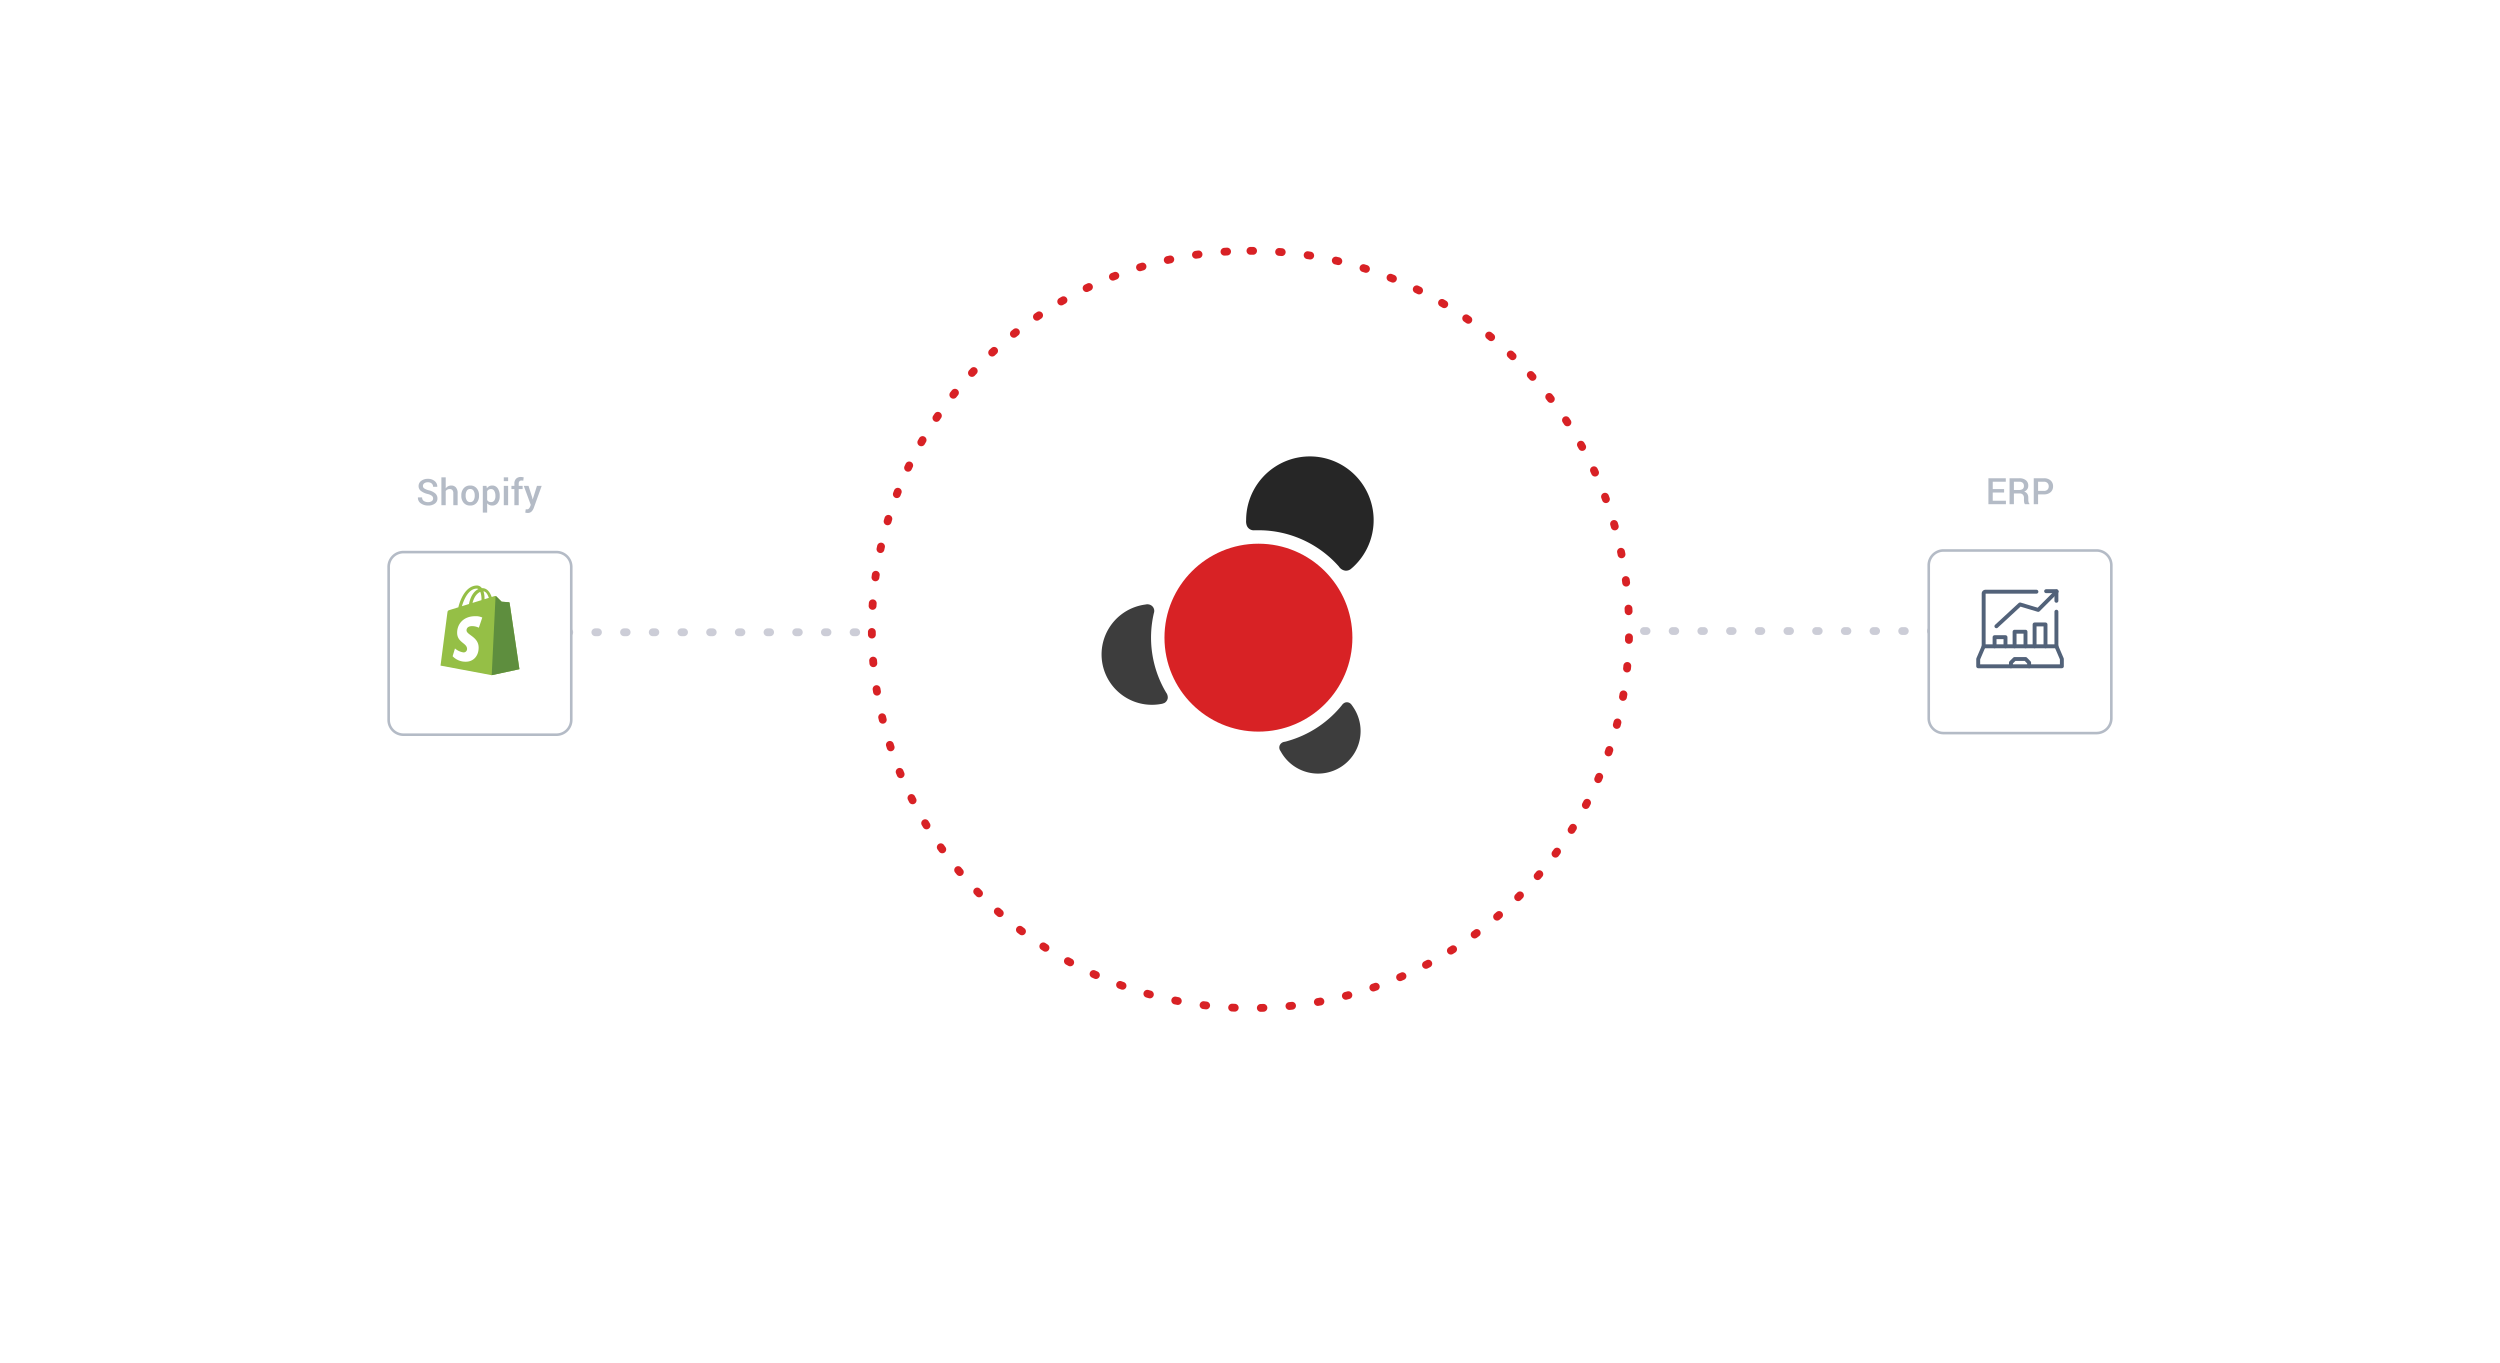 <svg xmlns="http://www.w3.org/2000/svg" xmlns:xlink="http://www.w3.org/1999/xlink" width="958.405" height="522.615" viewBox="0 0 958.405 522.615">
  <defs>
    <filter id="Path_4453" x="218.069" y="0" width="522.615" height="522.615" filterUnits="userSpaceOnUse">
      <feOffset dy="20" input="SourceAlpha"/>
      <feGaussianBlur stdDeviation="49.5" result="blur"/>
      <feFlood flood-color="#3c485a" flood-opacity="0.149"/>
      <feComposite operator="in" in2="blur"/>
      <feComposite in="SourceGraphic"/>
    </filter>
    <filter id="Path_4752" x="590.405" y="62.029" width="368" height="368" filterUnits="userSpaceOnUse">
      <feOffset dy="5" input="SourceAlpha"/>
      <feGaussianBlur stdDeviation="49.5" result="blur-2"/>
      <feFlood flood-color="#3c485a" flood-opacity="0.102"/>
      <feComposite operator="in" in2="blur-2"/>
      <feComposite in="SourceGraphic"/>
    </filter>
    <filter id="Path_4764" x="0" y="62.648" width="368" height="368" filterUnits="userSpaceOnUse">
      <feOffset dy="5" input="SourceAlpha"/>
      <feGaussianBlur stdDeviation="49.5" result="blur-3"/>
      <feFlood flood-color="#3c485a" flood-opacity="0.102"/>
      <feComposite operator="in" in2="blur-3"/>
      <feComposite in="SourceGraphic"/>
    </filter>
  </defs>
  <g id="Group_3575" data-name="Group 3575" transform="translate(-242.595 -1366.336)">
    <path id="Path_4456" data-name="Path 4456" d="M0,0H128" transform="translate(448.828 1608.725)" fill="none" stroke="#cccdd7" stroke-linecap="round" stroke-width="3" stroke-dasharray="1 10"/>
    <path id="Path_4457" data-name="Path 4457" d="M0,0H128" transform="translate(994.823 1608.244) rotate(180)" fill="none" stroke="#cccdd7" stroke-linecap="round" stroke-width="3" stroke-dasharray="1 10"/>
    <path id="Path_4452" data-name="Path 4452" d="M145.144,0A145.144,145.144,0,1,1,0,145.144,145.144,145.144,0,0,1,145.144,0Z" transform="translate(576.828 1462.5)" fill="none" stroke="#d82125" stroke-linecap="round" stroke-width="3" stroke-dasharray="1 10"/>
    <g transform="matrix(1, 0, 0, 1, 242.59, 1366.34)" filter="url(#Path_4453)">
      <path id="Path_4453-2" data-name="Path 4453" d="M112.808,0A112.808,112.808,0,1,1,0,112.808,112.808,112.808,0,0,1,112.808,0Z" transform="translate(366.57 128.5)" fill="#fff"/>
    </g>
    <g id="Group_3109" data-name="Group 3109" transform="translate(664.992 1541.316)">
      <path id="Path_1150" data-name="Path 1150" d="M580.378,215.772c-.02.078-.038.157-.055.236a41.281,41.281,0,0,0,4.109,29.056c.209.375.431.74.641,1.113a3.156,3.156,0,0,1,.635,2.166,2.678,2.678,0,0,1-1.189,1.8,5.537,5.537,0,0,1-1.038.368c-.406.073-.815.147-1.229.2a19.3,19.3,0,0,1-5.236-38.244c.052-.006.1-.01.154-.021a2.858,2.858,0,0,1,2.16.306,2.506,2.506,0,0,1,1.046,3.014" transform="translate(-560.432 -155.676)" fill="#3d3d3d"/>
      <ellipse id="Ellipse_123" data-name="Ellipse 123" cx="36.023" cy="36.023" rx="36.023" ry="36.023" transform="translate(24.016 33.45)" fill="#d82225"/>
      <path id="Path_1151" data-name="Path 1151" d="M606.015,197c.8-.045.965-.026,1.774-.026a41.072,41.072,0,0,1,30.821,13.875,3.538,3.538,0,0,0,2.415,1.605,2.969,2.969,0,0,0,2.439-.845l.587-.5a24.442,24.442,0,1,0-40.978-18,4.842,4.842,0,0,0,.245,2.05,2.84,2.84,0,0,0,2.7,1.835" transform="translate(-547.751 -168.675)" fill="#262626"/>
      <path id="Path_1152" data-name="Path 1152" d="M640.66,242.385q.315.42.6.863A16.3,16.3,0,1,1,613.68,260.6c-.131-.214-.25-.436-.379-.653a2.176,2.176,0,0,1-.291-2.076,2.328,2.328,0,0,1,1.928-1.412,12.615,12.615,0,0,0,1.34-.362,41.185,41.185,0,0,0,19.807-12.728c.258-.3.5-.614.76-.911a2.69,2.69,0,0,1,1.212-1.026,2.115,2.115,0,0,1,1.863.206A2.526,2.526,0,0,1,640.66,242.385Z" transform="translate(-544.832 -147.062)" fill="#3d3d3d"/>
    </g>
    <g transform="matrix(1, 0, 0, 1, 242.59, 1366.34)" filter="url(#Path_4752)">
      <path id="Path_4752-2" data-name="Path 4752" d="M5.669,0H64.331A5.669,5.669,0,0,1,70,5.669V64.331A5.669,5.669,0,0,1,64.331,70H5.669A5.669,5.669,0,0,1,0,64.331V5.669A5.669,5.669,0,0,1,5.669,0Z" transform="translate(739.41 206.03)" fill="#fff" stroke="#b4bbc6" stroke-width="1"/>
    </g>
    <path id="Path_4753" data-name="Path 4753" d="M-6.111-4.478h-4.354v3.151h5.052V0h-6.713V-9.953h6.665V-8.62h-5v2.81h4.354Zm3.76.349V0H-4.013V-9.953H-.335A3.94,3.94,0,0,1,2.242-9.2a2.628,2.628,0,0,1,.909,2.146,2.22,2.22,0,0,1-.4,1.33,2.744,2.744,0,0,1-1.166.892,2.082,2.082,0,0,1,1.21.872,2.805,2.805,0,0,1,.369,1.487v.827a3.354,3.354,0,0,0,.109.854,1.2,1.2,0,0,0,.369.636V0H1.935a1.113,1.113,0,0,1-.352-.711,5.938,5.938,0,0,1-.079-.95v-.8a1.674,1.674,0,0,0-.437-1.217,1.6,1.6,0,0,0-1.2-.451Zm0-1.333H-.424a2.254,2.254,0,0,0,1.456-.383A1.437,1.437,0,0,0,1.49-7.014a1.546,1.546,0,0,0-.451-1.179A1.935,1.935,0,0,0-.335-8.62H-2.352Zm9.27,1.688V0H5.257V-9.953h3.89a3.687,3.687,0,0,1,2.581.851,2.886,2.886,0,0,1,.933,2.239,2.881,2.881,0,0,1-.933,2.246,3.706,3.706,0,0,1-2.581.844Zm0-1.333H9.146A1.821,1.821,0,0,0,10.534-5.6,1.749,1.749,0,0,0,11-6.85a1.8,1.8,0,0,0-.465-1.265A1.793,1.793,0,0,0,9.146-8.62H6.918Z" transform="translate(1017 1559.633)" fill="#b4bbc6"/>
    <g id="Group_3706" data-name="Group 3706" transform="translate(597.963 1274.176)">
      <path id="Path_3617" data-name="Path 3617" d="M432.982,349l2.092,4.881v2.789H403v-2.789L405.092,349" transform="translate(0 -9.082)" fill="none" stroke="#526279" stroke-linecap="round" stroke-linejoin="round" stroke-width="1.5"/>
      <path id="Path_3618" data-name="Path 3618" d="M421,358.789v-1.395L422.395,356h4.213l1.365,1.395v1.395" transform="translate(-5.449 -11.201)" fill="none" stroke="#526279" stroke-linecap="round" stroke-linejoin="round" stroke-width="1.5"/>
      <path id="Path_3619" data-name="Path 3619" d="M433.891,326.67v13.248H406V319.693a.693.693,0,0,1,.693-.693h19.528" transform="translate(-0.908)" fill="none" stroke="#526279" stroke-linecap="round" stroke-linejoin="round" stroke-width="1.5"/>
      <path id="Path_3620" data-name="Path 3620" d="M413,332.248l9.064-8.367,6.973,2.092L436.01,319" transform="translate(-3.027)" fill="none" stroke="#526279" stroke-linecap="round" stroke-linejoin="round" stroke-width="1.5"/>
      <line id="Line_64" data-name="Line 64" x1="4" transform="translate(429.037 318.794)" fill="none" stroke="#526279" stroke-linecap="round" stroke-linejoin="round" stroke-width="1.5"/>
      <line id="Line_65" data-name="Line 65" x2="0.005" y2="3.474" transform="translate(432.977 319.012)" fill="none" stroke="#526279" stroke-linecap="round" stroke-linejoin="round" stroke-width="1.5"/>
      <path id="Path_3621" data-name="Path 3621" d="M416.184,347.486V344H412v3.486" transform="translate(-2.725 -7.568)" fill="none" stroke="#526279" stroke-linecap="round" stroke-linejoin="round" stroke-width="1.5"/>
      <path id="Path_3622" data-name="Path 3622" d="M427.184,346.578V341H423v5.578" transform="translate(-6.055 -6.66)" fill="none" stroke="#526279" stroke-linecap="round" stroke-linejoin="round" stroke-width="1.5"/>
      <path id="Path_3623" data-name="Path 3623" d="M438.184,345.367V337H434v8.367" transform="translate(-9.385 -5.449)" fill="none" stroke="#526279" stroke-linecap="round" stroke-linejoin="round" stroke-width="1.5"/>
    </g>
    <g transform="matrix(1, 0, 0, 1, 242.59, 1366.34)" filter="url(#Path_4764)">
      <path id="Path_4764-2" data-name="Path 4764" d="M5.669,0H64.331A5.669,5.669,0,0,1,70,5.669V64.331A5.669,5.669,0,0,1,64.331,70H5.669A5.669,5.669,0,0,1,0,64.331V5.669A5.669,5.669,0,0,1,5.669,0Z" transform="translate(149 206.65)" fill="#fff" stroke="#b4bbc6" stroke-width="1"/>
    </g>
    <path id="Path_4765" data-name="Path 4765" d="M-17.637-2.557A1.282,1.282,0,0,0-18.1-3.575a4.334,4.334,0,0,0-1.63-.711A6.9,6.9,0,0,1-22.3-5.445a2.307,2.307,0,0,1-.9-1.89A2.414,2.414,0,0,1-22.2-9.317a4.039,4.039,0,0,1,2.567-.779A3.826,3.826,0,0,1-17-9.215a2.632,2.632,0,0,1,.96,2.119l-.014.041h-1.593a1.6,1.6,0,0,0-.52-1.241,2.121,2.121,0,0,0-1.483-.475,2.169,2.169,0,0,0-1.4.4,1.26,1.26,0,0,0-.489,1.025,1.121,1.121,0,0,0,.53.943,5.867,5.867,0,0,0,1.753.711A5.839,5.839,0,0,1-16.81-4.5a2.5,2.5,0,0,1,.834,1.935A2.335,2.335,0,0,1-16.97-.591a4.3,4.3,0,0,1-2.615.735A4.645,4.645,0,0,1-22.319-.68a2.532,2.532,0,0,1-1.142-2.259l.014-.041h1.6a1.555,1.555,0,0,0,.629,1.357,2.754,2.754,0,0,0,1.634.448,2.406,2.406,0,0,0,1.436-.373A1.182,1.182,0,0,0-17.637-2.557Zm4.84-3.883a2.637,2.637,0,0,1,.9-.807,2.42,2.42,0,0,1,1.172-.287,2.329,2.329,0,0,1,1.835.742A3.366,3.366,0,0,1-8.23-4.5V0H-9.892V-4.519a1.873,1.873,0,0,0-.349-1.265,1.332,1.332,0,0,0-1.046-.39,1.855,1.855,0,0,0-.872.2,1.792,1.792,0,0,0-.639.557V0h-1.661V-10.664H-12.8Zm5.981,2.673a4.029,4.029,0,0,1,.9-2.707,3.111,3.111,0,0,1,2.481-1.06,3.1,3.1,0,0,1,2.5,1.06A3.994,3.994,0,0,1-.027-3.767v.144A4.014,4.014,0,0,1-.937-.9,3.1,3.1,0,0,1-3.418.144a3.124,3.124,0,0,1-2.5-1.053,4.023,4.023,0,0,1-.9-2.714Zm1.661.144A3.3,3.3,0,0,0-4.73-1.859a1.429,1.429,0,0,0,1.313.677,1.436,1.436,0,0,0,1.3-.677,3.221,3.221,0,0,0,.438-1.764v-.144A3.18,3.18,0,0,0-2.119-5.51,1.441,1.441,0,0,0-3.432-6.2a1.429,1.429,0,0,0-1.3.69,3.282,3.282,0,0,0-.424,1.743ZM7.9-3.452a4.17,4.17,0,0,1-.759,2.6A2.51,2.51,0,0,1,5.031.144,2.616,2.616,0,0,1,3.917-.082a2.293,2.293,0,0,1-.834-.663V2.844H1.422V-7.4h1.4l.164.93a2.467,2.467,0,0,1,.858-.793,2.4,2.4,0,0,1,1.166-.273A2.456,2.456,0,0,1,7.14-6.45,4.861,4.861,0,0,1,7.9-3.6ZM6.248-3.6a3.6,3.6,0,0,0-.427-1.856,1.389,1.389,0,0,0-1.275-.721,1.656,1.656,0,0,0-.882.222,1.636,1.636,0,0,0-.581.619v3.343a1.545,1.545,0,0,0,.581.6,1.771,1.771,0,0,0,.9.208,1.425,1.425,0,0,0,1.268-.625,2.9,2.9,0,0,0,.42-1.644ZM11.122,0H9.461V-7.4h1.661Zm0-9.208H9.461v-1.456h1.661ZM13.521,0V-6.166H12.394V-7.4h1.128v-.861a2.545,2.545,0,0,1,.667-1.887,2.535,2.535,0,0,1,1.87-.663,3.21,3.21,0,0,1,.485.038q.246.038.554.106l-.171,1.285q-.137-.027-.3-.048a2.958,2.958,0,0,0-.359-.021,1.021,1.021,0,0,0-.81.308,1.3,1.3,0,0,0-.27.882V-7.4h1.5v1.23h-1.5V0Zm6.829-2.967.164.738h.041L22.176-7.4h1.818L20.932,1.121A3.8,3.8,0,0,1,20.1,2.44a2.013,2.013,0,0,1-1.511.547,2.582,2.582,0,0,1-.441-.041q-.236-.041-.455-.1l.185-1.285.253.021q.164.014.246.014a.912.912,0,0,0,.721-.308,2.614,2.614,0,0,0,.441-.711l.273-.67L17.131-7.4h1.812Z" transform="translate(426.267 1560)" fill="#b4bbc6"/>
    <g id="Group_3714" data-name="Group 3714" transform="translate(411.476 1590.791)">
      <path id="Path_1417" data-name="Path 1417" d="M26.521,7.474a.332.332,0,0,0-.3-.279c-.125-.01-2.768-.206-2.768-.206s-1.836-1.822-2.037-2.024a.835.835,0,0,0-.748-.1l-1.027.317c-.613-1.764-1.7-3.386-3.6-3.386-.053,0-.107,0-.161.005A2.313,2.313,0,0,0,14.089.779C9.654.779,7.536,6.323,6.871,9.14l-3.1.963c-.962.3-.992.332-1.118,1.238-.1.686-2.612,20.15-2.612,20.15l19.611,3.674,10.626-2.3S26.544,7.647,26.521,7.474ZM18.556,5.522,16.9,6.036c0-.117,0-.232,0-.358A8.14,8.14,0,0,0,16.5,3c.981.123,1.634,1.239,2.055,2.524ZM15.285,3.216a8.226,8.226,0,0,1,.45,2.987c0,.068,0,.13,0,.192L12.306,7.457c.66-2.547,1.9-3.777,2.978-4.241ZM13.967,1.968a1,1,0,0,1,.569.192c-1.421.669-2.945,2.353-3.588,5.717l-2.709.839c.754-2.566,2.543-6.748,5.728-6.748Z" transform="translate(-0.037 -0.779)" fill="#95bf46"/>
      <path id="Path_1418" data-name="Path 1418" d="M172.3,37.4c-.125-.01-2.768-.206-2.768-.206s-1.836-1.822-2.037-2.024a.5.5,0,0,0-.283-.13l-1.483,30.33,10.625-2.3s-3.73-25.219-3.754-25.392a.332.332,0,0,0-.3-.279" transform="translate(-146.112 -30.986)" fill="#5e8e3e"/>
      <path id="Path_1419" data-name="Path 1419" d="M50.587,100.76l-1.31,3.9a6.027,6.027,0,0,0-2.555-.613c-2.063,0-2.167,1.295-2.167,1.621,0,1.78,4.64,2.462,4.64,6.632,0,3.28-2.081,5.393-4.886,5.393a6.8,6.8,0,0,1-5.088-2.1l.9-2.978a6.443,6.443,0,0,0,3.263,1.519,1.316,1.316,0,0,0,1.373-1.33c0-2.322-3.807-2.426-3.807-6.241,0-3.211,2.3-6.319,6.958-6.319a5.724,5.724,0,0,1,2.678.513" transform="translate(-34.583 -88.473)" fill="#fff"/>
    </g>
  </g>
</svg>
